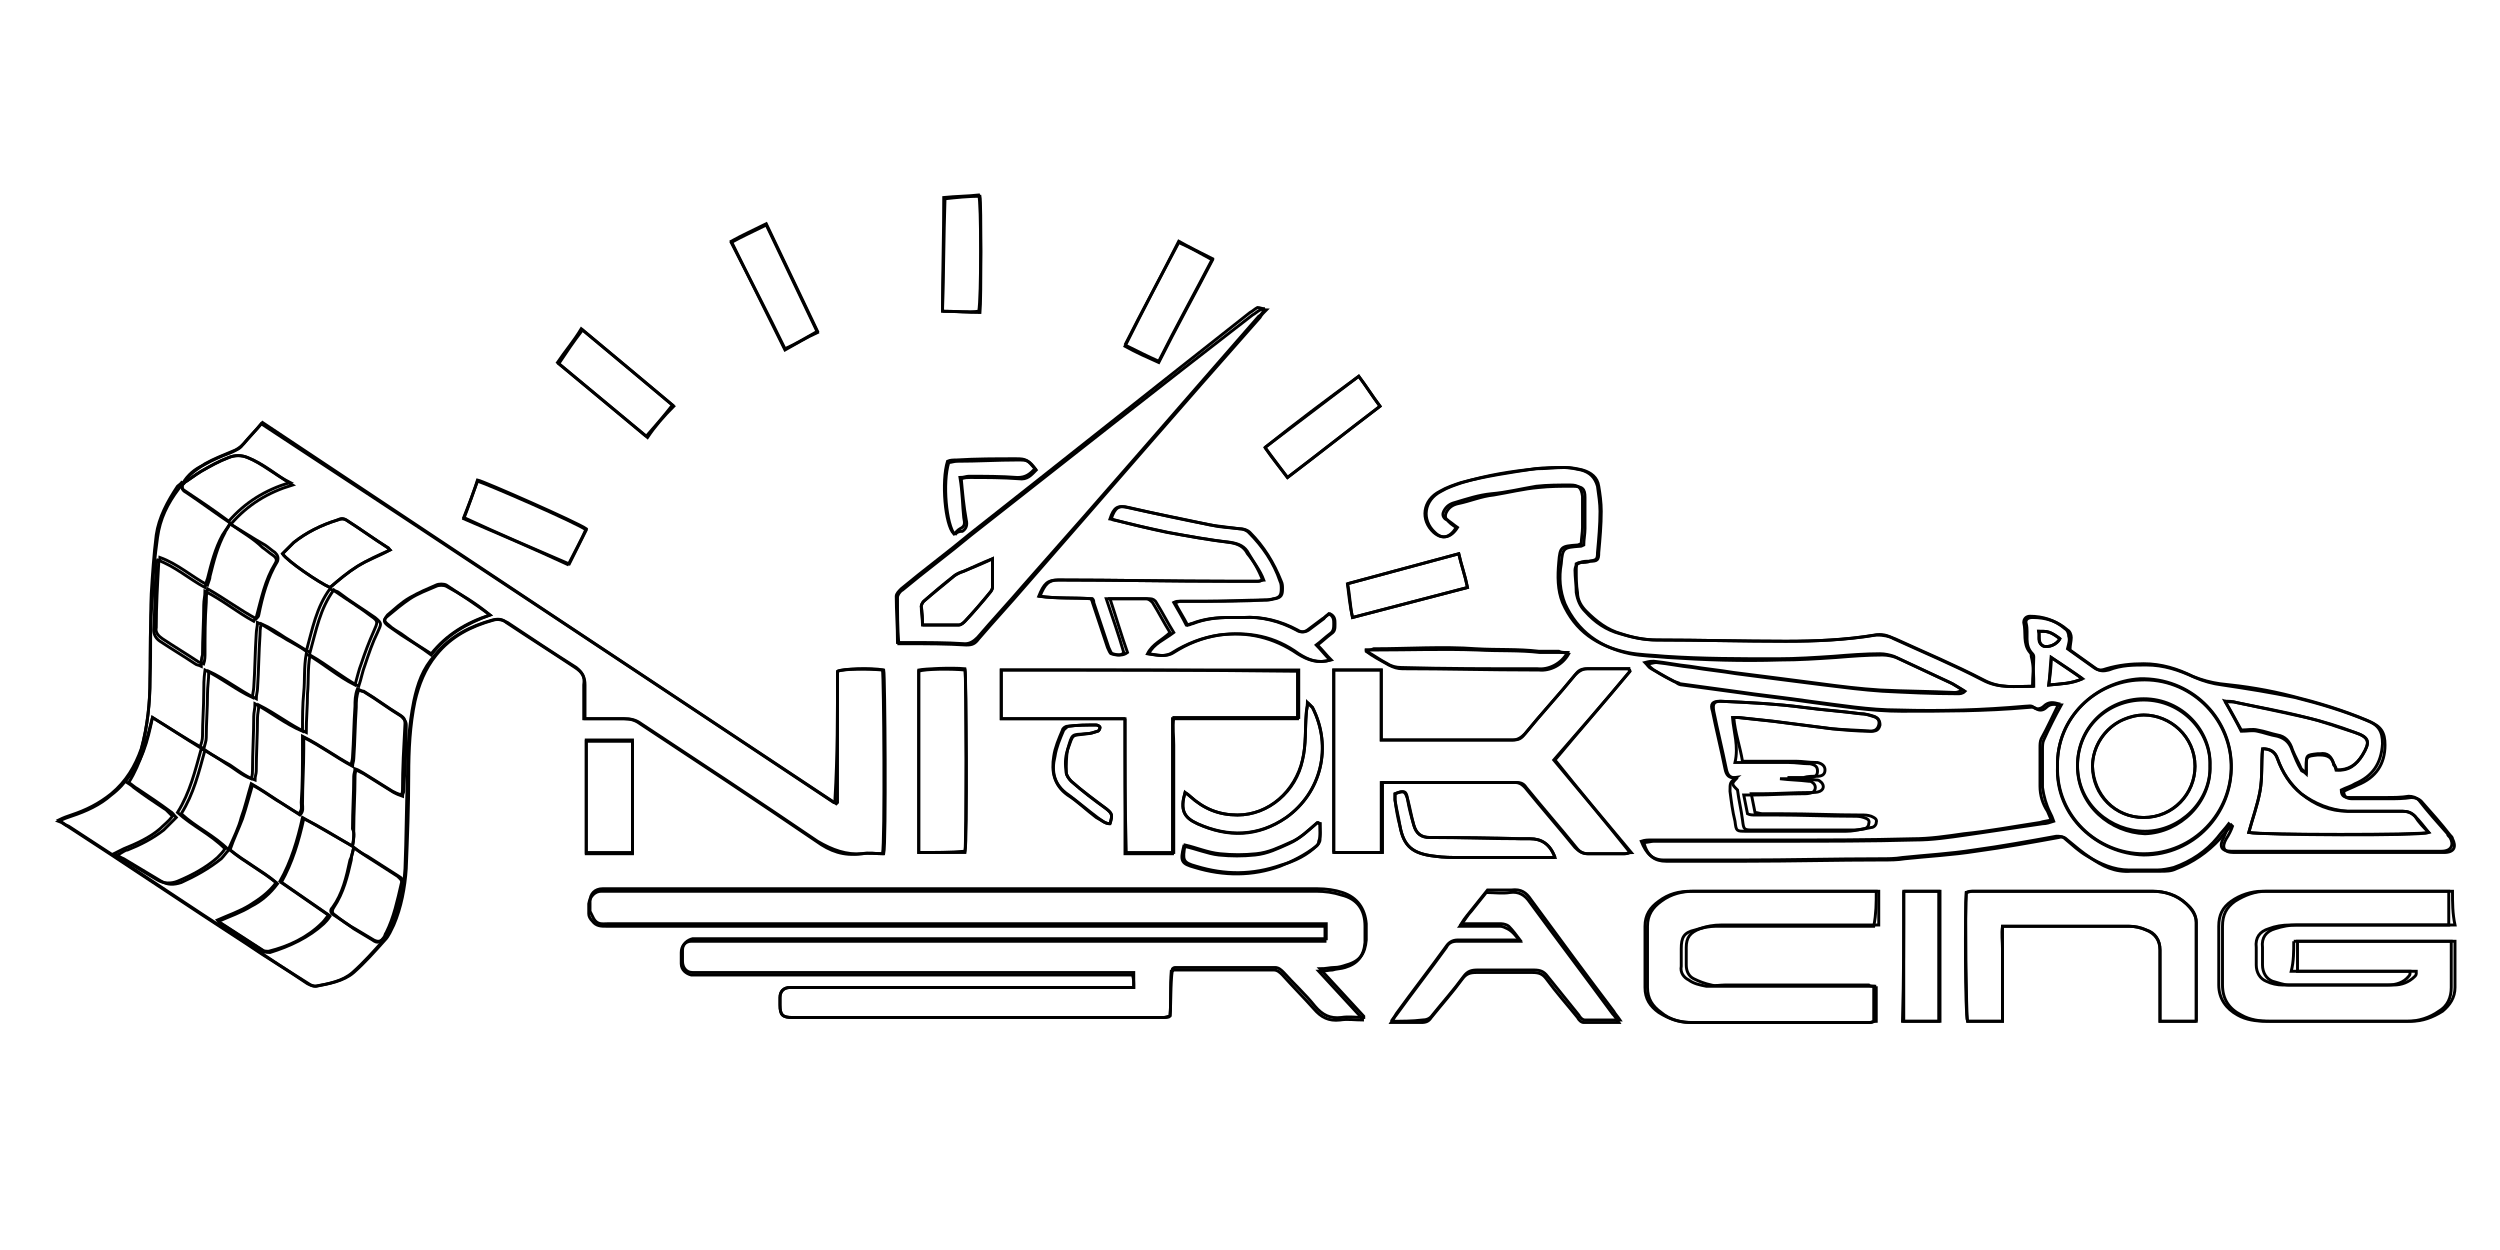 <?xml version="1.0" encoding="utf-8"?>
<!-- Generator: Adobe Illustrator 17.0.0, SVG Export Plug-In . SVG Version: 6.00 Build 0)  -->
<!DOCTYPE svg PUBLIC "-//W3C//DTD SVG 1.1//EN" "http://www.w3.org/Graphics/SVG/1.1/DTD/svg11.dtd">
<svg version="1.1" id="Layer_1" xmlns="http://www.w3.org/2000/svg" xmlns:xlink="http://www.w3.org/1999/xlink" x="0px" y="0px"
	 width="200px" height="100px" viewBox="0 0 200 100" enable-background="new 0 0 200 100" xml:space="preserve">
<g>
	<path fill="none" stroke="#000000" stroke-width="0.234" stroke-miterlimit="10" d="M14.7,38.7c-0.1,0.1-0.3,0.2-0.4,0.4
		c-0.9,1.2-1.5,2.4-1.7,3.9c-0.2,1.5-0.4,3.1-0.4,4.7C12,49.9,12,52.1,12,54.4c0,1.9-0.2,3.7-0.7,5.6c-0.4,1.4-1.2,2.7-2.4,3.6
		c-0.9,0.8-2,1.3-3.2,1.7c-0.3,0.1-0.6,0.2-1,0.4C5,65.8,5.2,66,5.4,66.1c4.8,3.1,9.5,6.3,14.3,9.4c1.6,1.1,3.3,2.1,4.9,3.2
		c0.2,0.1,0.4,0.2,0.6,0.2c1.1-0.2,2.2-0.4,3-1.1c0.9-0.8,1.7-1.7,2.5-2.6c0.3-0.3,0.5-0.8,0.7-1.2c0.6-1.4,0.9-2.9,1-4.5
		c0.1-2.5,0.1-5,0.2-7.5c0-2,0.1-3.9,0.5-5.9c0.3-1.4,0.7-2.6,1.7-3.7c1.2-1.5,2.8-2.3,4.6-2.8c0.4-0.1,0.8-0.1,1.1,0.2
		c1.8,1.2,3.7,2.4,5.5,3.6c0.6,0.4,0.8,0.7,0.7,1.4c0,0.9,0,1.7,0,2.7c0.3,0,0.5,0,0.8,0c0.8,0,1.6,0,2.4,0c0.5,0,0.9,0.1,1.3,0.4
		c4.7,3.1,9.4,6.2,14.1,9.4c1.1,0.8,2.2,1.2,3.6,1c0.6-0.1,1.2,0,1.7,0c0.2-0.9,0.1-14.2,0-14.7c-1.1-0.1-3.2-0.1-3.6,0.1
		c0,0,0,0,0,0.1c0,3.4,0,6.8,0,10.2c0,0,0,0.1,0,0.1c0,0,0,0,0,0.1c0,0,0,0-0.1,0.1C51.5,54.1,36.3,44,21,33.8
		c-0.5,0.6-1,1.1-1.5,1.7c-0.3,0.3-0.6,0.5-0.9,0.6c-0.7,0.3-1.5,0.6-2.2,1C15.7,37.6,15,38,14.7,38.7L14.7,38.7z M90.7,79
		c-0.4,0-0.7,0-0.9,0c-8.7,0-17.4,0-26,0c-0.2,0-0.4,0-0.6,0c-0.5,0-0.8,0.3-0.8,0.8c0,0.2,0,0.4,0,0.6c0,0.8,0.2,1,1,1
		c9.9,0,19.8,0,29.7,0c0.2,0,0.4,0,0.5-0.1c0.1-1.2,0-2.4,0.1-3.6c0.1,0,0.2-0.1,0.2-0.1c2.7,0,5.3,0,8,0c0.3,0,0.5,0.2,0.7,0.4
		c0.8,0.9,1.7,1.8,2.5,2.7c0.6,0.7,1.2,1,2.1,0.9c0.6-0.1,1.2,0,1.8,0c0,0,0-0.1,0-0.1c-1.1-1.2-2.3-2.5-3.5-3.8
		c0.5,0,0.8-0.1,1.1-0.1c0.3-0.1,0.7-0.1,1-0.2c1-0.3,1.5-0.9,1.6-2c0-0.4,0-0.9,0-1.3c0-1.3-0.6-2.2-1.9-2.5
		c-0.6-0.2-1.3-0.3-2-0.3c-5.2,0-10.3,0-15.5,0c-13.7,0-27.4,0-41.1,0c-0.2,0-0.4,0-0.6,0c-0.5,0-0.9,0.4-1,1c0,0.3,0,0.5,0,0.8
		c0,0.2,0.1,0.4,0.3,0.6c0.3,0.4,0.7,0.4,1.1,0.4c13.7,0,27.3,0,41,0c5.2,0,10.5,0,15.7,0c0.3,0,0.5,0,0.8,0c0,0.4,0,0.8,0,1.2
		c-0.3,0-0.6,0-0.8,0c-5.3,0-10.6,0-15.9,0c-11.1,0-22.3,0-33.4,0c-0.2,0-0.4,0-0.6,0c-0.5,0-0.8,0.4-0.8,0.9c0,0.3,0,0.6,0,0.9
		c0,0.5,0.4,0.8,0.8,0.9c0.2,0,0.4,0,0.6,0c11.3,0,22.6,0,33.9,0c0.3,0,0.5,0,0.8,0C90.7,78.3,90.7,78.6,90.7,79z M162.7,54.9
		c-1.5,0-2.7,0.2-4-0.5c-2.3-1.2-4.7-2.2-7.1-3.3c-0.5-0.2-0.9-0.3-1.5-0.3c-2.4,0.4-4.8,0.5-7.2,0.5c-3.4,0-6.9-0.1-10.3-0.1
		c-1,0-2-0.2-2.9-0.5c-1.1-0.3-2-1-2.8-1.8c-0.4-0.4-0.7-0.9-0.7-1.5c-0.1-0.6-0.1-1.2-0.1-1.8c0-0.2,0-0.4,0.1-0.5
		c0.1,0,0.2-0.1,0.3-0.1c0.2,0,0.5,0,0.7-0.1c0.6,0,0.7-0.1,0.7-0.7c0.1-1.1,0.2-2.2,0.2-3.3c0-0.7-0.1-1.4-0.2-2
		c-0.1-0.7-0.6-1.1-1.3-1.3c-0.4-0.1-0.9-0.2-1.4-0.2c-0.8,0-1.5,0.1-2.3,0.1c-2,0.2-3.9,0.5-5.9,1.1c-0.6,0.2-1.2,0.4-1.7,0.7
		c-1.4,0.7-1.6,2.3-0.5,3.3c0.6,0.6,1.3,0.4,1.8-0.4c-0.3-0.2-0.6-0.5-1-0.7c-0.2-0.2-0.2-0.4-0.1-0.6c0.2-0.4,0.5-0.6,0.9-0.7
		c1-0.3,1.9-0.6,2.9-0.7c1.2-0.1,2.4-0.4,3.6-0.6c0.9-0.1,1.8-0.1,2.7-0.1c0.7,0,0.9,0.2,1,0.9c0,0.8,0,1.7,0,2.5
		c0,0.4-0.1,0.9-0.1,1.3c-0.1,0-0.2,0.1-0.3,0.1c-1.3,0.1-1.4,0.1-1.5,1.4c-0.1,1.1-0.1,2.2,0.3,3.2c1,2.3,2.8,3.5,5.2,4
		c1,0.2,2,0.2,3,0.3c3,0.2,6,0.2,9,0.2c1.5,0,3-0.1,4.5-0.2c1.2-0.1,2.5-0.2,3.7-0.2c0.4,0,0.8,0.1,1.1,0.2c1.5,0.7,3,1.4,4.5,2.1
		c0.4,0.2,0.7,0.4,1,0.6c-0.2,0.1-0.4,0.2-0.6,0.2c-2-0.1-4-0.1-6-0.2c-1.6-0.1-3.2-0.3-4.7-0.5c-2.3-0.3-4.6-0.6-7-0.9
		c-1.2-0.2-2.3-0.3-3.5-0.5c-1-0.1-1.9-0.3-2.9-0.4c-0.2,0-0.3,0-0.7,0.1c0.2,0.2,0.3,0.4,0.5,0.5c0.6,0.3,1.2,0.7,1.8,1
		c0.2,0.1,0.4,0.1,0.5,0.2c1.5,0.2,2.9,0.4,4.4,0.6c2,0.3,4,0.5,6,0.8c2.4,0.3,4.7,0.7,7.1,0.7c3.4,0.1,6.7,0,10.1-0.3
		c0.3,0,0.5-0.1,0.7,0.1c0.2,0.2,0.6,0.1,0.8-0.1c0.4-0.4,0.8-0.3,1.2-0.2c-0.5,1-0.9,1.9-1.4,2.8c-0.1,0.2-0.1,0.5-0.1,0.7
		c0,1,0,2,0,3.1c0,0.7,0.2,1.4,0.6,2c0.1,0.2,0.2,0.5,0.3,0.7c-0.4,0.1-0.6,0.1-0.9,0.2c-2,0.3-4.1,0.7-6.1,0.9
		c-1.4,0.2-2.7,0.4-4.1,0.4c-3.6,0.1-7.1,0.1-10.7,0.1c-3.4,0-6.8,0-10.2,0c-0.3,0-0.5,0-0.8,0.1c0.4,1,0.9,1.5,1.8,1.5
		c2.1,0,4.2,0,6.3,0c3.7,0,7.3-0.1,11-0.1c0.6,0,1.2,0,1.8-0.1c1.9-0.2,3.8-0.3,5.7-0.6c2.2-0.3,4.4-0.7,6.6-1.1
		c0.3,0,0.5,0,0.7,0.2c0.6,0.5,1.1,1,1.8,1.4c1,0.6,2.1,1.1,3.3,1.1c0.8,0,1.6,0,2.3,0c0.4,0,0.9-0.1,1.3-0.2
		c1.4-0.5,2.6-1.3,3.5-2.4c0.3-0.4,0.6-0.7,0.9-1.1c0,0,0.1,0.1,0.1,0.1c-0.2,0.3-0.4,0.7-0.5,1c-0.4,0.7-0.2,1.1,0.6,1.1
		c0,0,0.1,0,0.1,0c5.6,0,11.1,0,16.7,0c0.9,0,1-0.6,0.7-1.1c-0.1-0.1-0.2-0.2-0.2-0.3c-0.8-0.9-1.6-1.8-2.3-2.7
		c-0.2-0.2-0.5-0.3-0.8-0.3c-0.6,0.1-1.2,0.1-1.8,0.1c-1,0-1.9,0-2.9,0c-0.3,0-0.7,0-0.7-0.6c0.4-0.2,0.8-0.3,1.1-0.5
		c1.4-0.6,2.1-1.6,2.2-3.2c0-1-0.3-1.5-1.3-1.9c-1.9-0.8-3.9-1.4-5.9-1.9c-1.9-0.5-3.8-0.8-5.8-1c-0.7-0.1-1.5-0.3-2.2-0.6
		c-1.2-0.6-2.5-1-3.9-1c-1,0-2,0.1-3,0.4c-0.3,0.1-0.6,0.2-1-0.1c-0.7-0.5-1.4-1-2.1-1.5c0.1-0.4,0.2-0.7,0.1-1
		c0-0.2-0.1-0.5-0.3-0.6c-0.8-0.7-1.8-1-2.8-1c-0.3,0-0.5,0.2-0.5,0.5c0.2,0.8-0.1,1.7,0.5,2.4c0.1,0.1,0.1,0.2,0.1,0.3
		C162.7,53.3,162.7,54.1,162.7,54.9z M130.4,53.7c0-0.1-0.1-0.1-0.1-0.2c-1.1,0-2.2,0-3.3,0c-0.5,0-0.7,0.1-1,0.5
		c-1.3,1.6-2.7,3.1-4,4.7c-0.3,0.3-0.6,0.5-1,0.5c-3.3,0-6.5,0-9.8,0c-0.2,0-0.4,0-0.7,0c0-1.9,0-3.7,0-5.6c-1.3,0-2.5,0-3.8,0
		c0,4.9,0,9.8,0,14.6c1.3,0,2.5,0,3.8,0c0-1.9,0-3.7,0-5.6c0.2,0,0.4,0,0.5,0c3.4,0,6.8,0,10.2,0c0.4,0,0.6,0.2,0.8,0.4
		c1.3,1.6,2.7,3.2,4,4.8c0.3,0.3,0.6,0.5,1,0.5c1,0,1.9,0,2.9,0c0.1,0,0.3,0,0.5-0.1c-2-2.5-4-4.9-6.1-7.4
		C126.4,58.4,128.4,56.1,130.4,53.7z M196.2,71.3c-0.3,0-0.5,0-0.8,0c-3.6,0-7.1,0-10.7,0c-1.1,0-2.3,0-3.4,0
		c-0.9,0-1.7,0.3-2.5,0.8c-0.7,0.5-1,1.1-1,2c0,1.6,0,3.1,0,4.7c0,1.1,0.5,1.9,1.5,2.4c0.7,0.4,1.5,0.5,2.3,0.5c2.7,0,5.3,0,8,0
		c1.1,0,2.2,0,3.3,0c0.9,0,1.7-0.3,2.5-0.8c0.6-0.5,1-1.1,1-1.9c0-1,0-2.1,0-3.1c0-0.2,0-0.4,0-0.6c-4.2,0-8.4,0-12.6,0
		c0,0.8,0,1.6,0,2.4c3.2,0,6.4,0,9.5,0c0,0.1,0,0.2,0,0.2c0,0.1-0.1,0.2-0.1,0.2c-0.5,0.5-1.1,0.7-1.7,0.7c-2.8,0-5.6,0-8.4,0
		c-0.4,0-0.9-0.2-1.3-0.3c-0.5-0.2-0.8-0.7-0.8-1.3c0-0.4,0-0.9,0-1.4c-0.1-0.8,0.3-1.3,1-1.5c0.6-0.2,1.2-0.3,1.7-0.3
		c3.9,0,7.9,0,11.8,0c0.3,0,0.6,0,0.9,0C196.2,73.1,196.2,72.2,196.2,71.3z M80.1,53.6c0,1.3,0,2.5,0,3.9c3.3,0,6.6,0,9.9,0
		c0,3.6,0,7.2,0,10.8c1.3,0,2.5,0,3.8,0c0-0.8,0-1.5,0-2.2c0-0.7,0-1.4,0-2.1c0-0.7,0-1.5,0-2.2c0-0.7,0-1.4,0-2.1
		c0-0.7,0-1.4,0-2.2c3.4,0,6.7,0,10,0c0-1.3,0-2.6,0-3.8C95.9,53.6,88.1,53.6,80.1,53.6z M71.9,51.5c0.3,0,0.5,0,0.8,0
		c1.5,0,3,0,4.6,0.1c0.5,0,0.7-0.1,1-0.5c1.2-1.4,2.5-2.8,3.7-4.2c6.3-7.2,12.5-14.4,18.8-21.5c0.1-0.2,0.3-0.4,0.5-0.6
		c-0.3,0-0.4-0.1-0.5,0c-0.2,0.1-0.4,0.3-0.6,0.4C92.7,31,85.2,36.9,77.7,42.8c-1.8,1.5-3.7,2.9-5.5,4.4c-0.2,0.1-0.4,0.4-0.4,0.6
		C71.8,49,71.8,50.2,71.9,51.5z M150.1,71.3c-0.3,0-0.6,0-0.9,0c-2.3,0-4.5,0-6.8,0c-2.4,0-4.7,0-7.1,0c-1,0-1.8,0.2-2.6,0.8
		c-0.7,0.5-1.1,1.1-1.1,2c0,1.6,0,3.3,0,4.9c0,0.9,0.4,1.5,1.1,2c0.8,0.5,1.6,0.8,2.5,0.8c4.7,0,9.5,0,14.2,0c0.2,0,0.4,0,0.5-0.1
		c0-0.9,0-1.8,0-2.8c-0.3,0-0.6,0-0.8,0c-3.8,0-7.7,0-11.5,0c-0.4,0-0.7,0-1.1,0c-0.5-0.1-1-0.2-1.4-0.5c-0.4-0.2-0.7-0.6-0.6-1.1
		c0-0.5,0-0.9,0-1.4c0-0.9,0.2-1.3,1.1-1.5c0.6-0.2,1.2-0.3,1.7-0.3c3.9,0,7.9,0,11.8,0c0.3,0,0.5,0,0.8,0
		C150.1,73.1,150.1,72.2,150.1,71.3z M160.2,81.7c0-0.7,0-1.3,0-2c0-0.6,0-1.2,0-1.8c0-0.6,0-1.3,0-1.9c0-0.6,0-1.3,0-1.9
		c0.2,0,0.2,0,0.3,0c3.3,0,6.5,0,9.8,0c0.5,0,0.9,0.1,1.4,0.3c0.7,0.3,1.1,0.8,1.1,1.6c0,1.7,0,3.3,0,5c0,0.2,0,0.5,0,0.7
		c1,0,1.9,0,2.9,0c0-2.7,0-5.3,0-7.9c0-0.6-0.3-1.1-0.8-1.5c-0.8-0.7-1.7-1-2.7-1c-4.8,0-9.6,0-14.4,0c-0.2,0-0.3,0-0.5,0.1
		c-0.1,1.3-0.1,9.8,0.1,10.3C158.3,81.7,159.2,81.7,160.2,81.7z M91.9,52.3c0.7,0.1,1.4,0.3,2-0.1c1.1-0.7,2.3-1.2,3.7-1.4
		c2.3-0.3,4.4,0.1,6.3,1.5c0.8,0.5,1.5,0.8,2.6,0.5c-0.4-0.4-0.7-0.8-1.1-1.2c0.4-0.3,0.7-0.6,1.1-0.9c0.3-0.2,0.3-0.4,0.3-0.8
		c0-0.3,0-0.6-0.4-0.8c-0.2,0.1-0.4,0.2-0.5,0.4c-0.4,0.3-0.8,0.6-1.2,0.9c-0.3,0.2-0.6,0.2-0.9,0c-1.3-0.7-2.8-1.1-4.3-1
		c-0.4,0-0.7,0-1.1,0c-1,0-2,0.1-3,0.5c-0.1,0-0.2,0-0.4,0.1c-0.3-0.6-0.7-1.2-1-1.8c0.2,0,0.3-0.1,0.4-0.1c0.7,0,1.4,0,2.1,0
		c1.6,0,3.2-0.1,4.8-0.1c0.2,0,0.5-0.1,0.7-0.1c0.5-0.1,0.6-0.3,0.6-0.8c0-0.2,0-0.4-0.1-0.6c-0.6-1.5-1.4-2.8-2.5-3.9
		c-0.2-0.2-0.5-0.3-0.8-0.3c-0.8-0.1-1.6-0.1-2.3-0.3c-2.2-0.4-4.4-0.9-6.6-1.4c-0.8-0.2-1.1,0-1.4,0.9c0.1,0,0.2,0.1,0.3,0.1
		c1.4,0.4,2.9,0.7,4.3,1c1.6,0.3,3.3,0.6,5,0.8c0.6,0.1,1.1,0.3,1.4,0.9c0.4,0.7,0.9,1.3,1.2,2.1c-0.2,0-0.3,0.1-0.4,0.1
		c-0.8,0-1.6,0-2.3,0c-4.6,0-9.2-0.1-13.7-0.1c-0.8,0-1.1,0.3-1.5,1.3c1.4,0.2,2.8,0.1,4.2,0.2c0.1,0.1,0.1,0.2,0.1,0.3
		c0.4,1.2,0.8,2.4,1.2,3.6c0.1,0.2,0.2,0.5,0.3,0.5c0.4,0.1,0.8,0.2,1.2-0.1c-0.5-1.4-0.9-2.8-1.4-4.3c1.2,0,2.2,0,3.2,0
		c0.2,0,0.4,0.1,0.5,0.3c0.5,0.8,0.9,1.6,1.4,2.4C93.1,51.2,92.3,51.5,91.9,52.3z M121.6,75.3c-0.4,0-0.6,0-0.8,0
		c-1.4,0-2.8,0-4.2,0c-0.4,0-0.7,0.1-0.9,0.5c-1.3,1.8-2.7,3.6-4,5.4c-0.1,0.1-0.2,0.3-0.4,0.6c0.9,0,1.7,0,2.4,0
		c0.4,0,0.6-0.1,0.8-0.4c0.8-1,1.7-2,2.5-3.1c0.3-0.4,0.6-0.5,1.1-0.5c1.5,0,3,0,4.5,0c0.5,0,0.8,0.1,1.1,0.5
		c0.8,1.1,1.7,2.1,2.5,3.1c0.1,0.2,0.3,0.4,0.5,0.4c0.9,0,1.8,0,2.8,0c-0.2-0.3-0.3-0.5-0.5-0.7c-2.2-3-4.4-5.9-6.6-8.9
		c-0.4-0.6-0.9-0.9-1.6-0.8c-0.6,0.1-1.3,0-1.9,0c-0.4,0.5-0.8,1-1.2,1.5c-0.3,0.3-0.5,0.7-0.9,1.2c0.4,0,0.6,0,0.8,0
		c0.8,0,1.6,0,2.4,0c0.2,0,0.4,0.1,0.6,0.2C121,74.5,121.3,74.9,121.6,75.3z M73.5,68.2c1.3,0,2.5,0,3.7,0c0.1-0.8,0.1-14.1,0-14.6
		c-1-0.1-3.2-0.1-3.7,0.1C73.5,58.5,73.5,63.4,73.5,68.2z M138.6,57.4c0.2,0,0.3,0,0.4,0c0.9,0.1,1.8,0.2,2.8,0.3
		c1.6,0.2,3.1,0.4,4.7,0.6c1,0.1,2.1,0.2,3.1,0.2c0.3,0,0.6-0.1,0.7-0.5c0.1-0.4-0.1-0.6-0.5-0.7c-0.3-0.1-0.6-0.2-1-0.2
		c-1.5-0.2-3-0.3-4.5-0.5c-2.2-0.3-4.4-0.4-6.7-0.5c-0.6,0-0.8,0.2-0.6,0.8c0.3,1.5,0.7,3.1,1,4.6c0.1,0.5,0.3,0.8,0.9,0.7
		c-0.5,0.4-0.5,0.4-0.5,1.1c0.1,0.8,0.2,1.6,0.4,2.4c0.1,0.8,0.1,0.8,0.9,0.8c2.7,0,5.4,0,8,0c0.5,0,0.9-0.1,1.4-0.2
		c0.2,0,0.4-0.2,0.4-0.4c0.1-0.3-0.1-0.4-0.4-0.5c-0.3-0.1-0.5-0.1-0.8-0.1c-2.1,0-4.2-0.1-6.3-0.1c-0.5,0-1,0-1.6,0
		c-0.2,0-0.4,0-0.6-0.1c-0.1-0.5-0.2-1-0.3-1.5c0.3,0,0.6,0,0.8,0c1.3,0,2.6-0.1,3.9-0.1c0.3,0,0.5,0,0.8-0.1c0.3-0.2,0.3-0.6,0-0.8
		c-0.1-0.1-0.2-0.1-0.3-0.1c-0.8-0.1-1.5-0.1-2.3-0.2c0.4,0,0.9,0,1.3,0c0.4,0,0.8,0,1.1-0.1c0.3,0,0.6-0.1,0.6-0.5
		c0-0.3-0.1-0.5-0.6-0.6c0,0-0.1,0-0.1,0c-0.5,0-1-0.1-1.6-0.1c-1.2,0-2.4,0-3.6,0c-0.2,0-0.4,0-0.7,0
		C139.1,59.7,138.7,58.6,138.6,57.4z M50.6,68.2c0-3,0-6,0-9c-1.3,0-2.5,0-3.7,0c0,3,0,6,0,9C48.2,68.2,49.4,68.2,50.6,68.2z
		 M152.3,71.3c0,3.5,0,6.9,0,10.4c0.5,0,1,0,1.5,0c0.5,0,0.9,0,1.4,0c0-3.5,0-6.9,0-10.4C154.2,71.3,153.3,71.3,152.3,71.3z
		 M37.1,41.4c2.8,1.3,5.6,2.5,8.4,3.7c0.5-1,1-1.9,1.4-2.8c-0.7-0.5-8.2-3.8-8.7-3.9C37.9,39.4,37.5,40.4,37.1,41.4z M53.9,32.5
		c-2.5-2.1-4.9-4.1-7.3-6.1c-0.7,0.9-1.3,1.8-1.9,2.7c2.4,2,4.7,3.9,7.1,5.9C52.4,34.1,53.1,33.3,53.9,32.5z M65.4,26.6
		c-1.4-2.9-2.7-5.7-4.1-8.6c-1,0.5-1.9,0.9-2.8,1.4c1.5,2.9,2.9,5.8,4.3,8.6C63.7,27.5,64.5,27,65.4,26.6z M75.4,24.9
		c1.1,0,2,0.1,3,0.1c0.1-1,0.1-8.8,0-9.3c-0.9,0-1.9,0.1-2.8,0.2C75.5,18.9,75.5,21.8,75.4,24.9z M101.2,35.8
		c0.6,0.9,1.2,1.6,1.8,2.4c2.5-1.9,4.9-3.8,7.4-5.7c-0.6-0.8-1.1-1.6-1.7-2.4C106.1,32,103.7,33.8,101.2,35.8z M97,20.8
		c-0.9-0.5-1.8-1-2.7-1.4c-1.5,2.8-2.9,5.5-4.3,8.3c0.9,0.5,1.8,0.9,2.7,1.3C94.1,26.2,95.6,23.5,97,20.8z M116.7,44.3
		c-3,0.8-5.9,1.6-8.9,2.4c0.2,0.9,0.2,1.8,0.4,2.7c3.1-0.8,6.1-1.6,9.2-2.4C117.2,46,116.9,45.2,116.7,44.3z M104.6,56.2
		c0,0.4-0.1,0.6-0.1,0.9c-0.1,1.2,0,2.5-0.3,3.7c-0.6,2.5-2.7,4.4-5.2,4.4c-1.5,0-2.7-0.5-3.8-1.5c-0.1-0.1-0.3-0.2-0.4-0.3
		c-0.4,1.4-0.1,2,1,2.5c2.4,1.1,4.8,1.1,7.1-0.5c2.8-2,3.7-5.6,2.1-8.8C104.9,56.5,104.8,56.4,104.6,56.2z M124.4,68.6
		c-0.4-1.1-1.1-1.5-2-1.5c-0.2,0-0.5,0-0.7,0c-2.4,0-4.8-0.1-7.3-0.1c-0.7,0-1.1-0.3-1.3-1c-0.2-0.7-0.3-1.4-0.5-2.1
		c-0.1-0.6-0.2-0.7-1-0.4c0,0.2,0,0.4,0,0.5c0.1,0.7,0.2,1.4,0.4,2.1c0.3,1.6,1,2.2,2.8,2.4c0.7,0.1,1.4,0.1,2.1,0.1
		c2.3,0,4.6,0,6.9,0C124,68.6,124.2,68.6,124.4,68.6z M109.3,52c0,0,0,0.1,0,0.1c0.6,0.3,1.1,0.7,1.7,1c0.3,0.2,0.7,0.3,1.1,0.3
		c3.5,0.1,7,0.1,10.5,0.1c0.1,0,0.3,0,0.4,0c0.9,0.1,1.9-0.4,2.4-1.3c-0.3,0-0.5,0-0.7-0.1c-0.5,0-1,0-1.6,0c-1.7-0.2-3.3-0.1-5-0.2
		c-2.7-0.2-5.4,0-8.2,0C109.7,52,109.5,52,109.3,52z M105.6,65.9c-0.1,0-0.1-0.1-0.2-0.1c-0.7,0.6-1.4,1.3-2.3,1.7
		c-0.9,0.4-1.7,0.8-2.7,0.9c-1,0.1-1.9,0.1-2.9,0c-0.9-0.1-1.8-0.5-2.8-0.7c-0.3,1.2-0.2,1.4,0.9,1.7c2.3,0.7,4.6,0.7,6.8-0.1
		c1-0.4,2-0.9,2.9-1.6c0.1-0.1,0.2-0.2,0.2-0.4C105.7,66.8,105.6,66.4,105.6,65.9z M76.8,38.2c0.3,0,0.5-0.1,0.7-0.1
		c1.3,0,2.6,0,3.9,0.1c0.7,0,1-0.3,1.4-0.7c-0.6-0.7-0.7-0.8-1.5-0.8c-1.6,0-3.2,0-4.8,0.1c-0.2,0-0.5,0-0.7,0.1
		c-0.5,1.6-0.2,5.1,0.5,5.8c0.2-0.1,0.3-0.3,0.5-0.4c0.4-0.2,0.4-0.4,0.3-0.9C77,40.5,77,39.4,76.8,38.2z M88.8,65.9
		c0.2-0.7,0.2-0.8-0.3-1.2c-0.9-0.7-1.9-1.4-2.8-2.2c-0.2-0.2-0.4-0.5-0.4-0.7c0-0.6,0-1.3,0.1-1.8c0.5-1.4,0.3-1.1,1.5-1.3
		c0.3,0,0.6-0.1,0.9-0.2c0.1,0,0.2-0.2,0.2-0.3c0-0.1-0.2-0.2-0.3-0.2c-0.8,0-1.5,0-2.3,0.1c-0.2,0-0.4,0.2-0.4,0.3
		c-0.3,0.7-0.6,1.4-0.7,2.1c-0.2,1.2,0,2.3,1.1,3.1c0.8,0.5,1.5,1.2,2.3,1.8C88.1,65.6,88.4,65.9,88.8,65.9z"/>
	<path fill="none" stroke="#000000" stroke-width="0.234" stroke-miterlimit="10" d="M67,53.7C67,53.7,67,53.7,67,53.7
		c0.5-0.2,2.6-0.3,3.7-0.1c0.1,0.5,0.2,13.8,0,14.7c-0.6,0-1.2-0.1-1.7,0c-1.3,0.1-2.4-0.3-3.6-1c-4.7-3.2-9.4-6.3-14.1-9.4
		c-0.4-0.3-0.8-0.4-1.3-0.4c-0.8,0-1.6,0-2.4,0c-0.2,0-0.5,0-0.8,0c0-0.9,0-1.8,0-2.7c0-0.6-0.2-1-0.7-1.4c-1.9-1.2-3.7-2.4-5.5-3.6
		c-0.4-0.2-0.7-0.3-1.1-0.2c-1.8,0.5-3.4,1.3-4.6,2.8c-0.9,1.1-1.4,2.4-1.7,3.7C32.8,58,32.7,60,32.7,62c0,2.5-0.1,5-0.2,7.5
		c-0.1,1.5-0.4,3.1-1,4.5c-0.2,0.4-0.4,0.9-0.7,1.2c-0.8,0.9-1.6,1.8-2.5,2.6c-0.8,0.7-2,0.9-3,1.1c-0.2,0-0.5-0.1-0.6-0.2
		c-1.6-1-3.3-2.1-4.9-3.2c-4.8-3.1-9.5-6.3-14.3-9.4C5.2,66,5,65.8,4.7,65.6c0.4-0.2,0.7-0.3,1-0.4c1.2-0.4,2.2-0.9,3.2-1.7
		c1.2-1,1.9-2.2,2.4-3.6c0.5-1.8,0.7-3.7,0.7-5.6c0.1-2.3,0-4.5,0.1-6.8c0.1-1.6,0.2-3.1,0.4-4.7c0.2-1.4,0.9-2.7,1.7-3.9
		c0.1-0.1,0.3-0.2,0.4-0.4c-0.1,0.2-0.2,0.5,0.1,0.7c1.2,0.8,2.4,1.6,3.6,2.5c1.3-1.5,2.9-2.5,4.9-3.1C22,38,21,37.1,19.8,36.6
		c-0.5-0.2-1-0.2-1.5,0c-0.8,0.3-1.5,0.7-2.2,1.1c-0.5,0.3-1,0.7-1.5,1c0.4-0.7,1-1.2,1.7-1.5c0.7-0.4,1.4-0.7,2.2-1
		c0.4-0.2,0.7-0.3,0.9-0.6c0.5-0.6,1-1.1,1.5-1.7C36.3,44,51.5,54.1,66.7,64.2c0.1,0,0.1,0,0.1-0.1c0,0,0,0,0-0.1c0,0,0-0.1,0-0.1
		C67,60.5,67,57.1,67,53.7 M12.2,57.4c-0.5,1.9-0.9,3.6-1.9,5.2c0.3,0.2,0.5,0.4,0.7,0.5c0.9,0.6,1.8,1.2,2.6,1.8
		c0.2,0.1,0.3,0.3,0.5,0.5c-0.4,0.4-0.7,0.7-1,1c-0.9,0.7-1.9,1.2-2.9,1.6C10,68,9.8,68.2,9.4,68.4c0.2,0.2,0.3,0.2,0.5,0.3
		c1,0.6,2,1.2,3,1.8c0.5,0.3,1,0.3,1.6,0.1c1.1-0.5,2.2-1.1,3.2-1.9c0.2-0.2,0.4-0.5,0.6-0.7c-1.2-1.2-2.6-1.8-3.8-2.9
		c1-1.6,1.4-3.3,1.9-5.1c0.7,0.5,1.3,0.8,2,1.2c0.6,0.4,1.2,0.9,2,1.2c0-0.3,0.1-0.5,0.1-0.7c0-1.4,0.1-2.9,0.1-4.3
		c0-0.3,0.1-0.6,0.1-1c1.4,0.7,2.5,1.6,3.8,2.2c0-1.1,0.1-2.1,0.1-3.1c0.1-1,0-2,0.2-3.1c1.4,0.8,2.6,1.8,3.9,2.5
		c0.2-0.6,0.3-1.2,0.5-1.7c0.3-0.9,0.6-1.8,1-2.6c0.3-0.7,0.4-0.7-0.2-1.2c-1-0.7-2-1.3-2.9-2c-0.1-0.1-0.3-0.1-0.4-0.2
		c-1.1,1.5-1.4,3.2-1.9,5c-0.7-0.4-1.3-0.8-2-1.2c-0.6-0.4-1.2-0.8-1.9-1.1c-0.1,0.4-0.1,0.7-0.1,0.9c-0.1,1.4-0.1,2.8-0.2,4.3
		c0,0.2-0.1,0.5-0.1,0.8c-1.4-0.7-2.5-1.6-3.8-2.2c0,0.7-0.1,1.2-0.1,1.8c0,1.2-0.1,2.3-0.1,3.5c0,0.3-0.1,0.5-0.2,0.9
		C14.7,59,13.5,58.2,12.2,57.4z M28.2,67.7c0.1-0.5,0.1-0.9,0.1-1.3c0-1.4,0.1-2.8,0.1-4.2c0-0.2,0-0.4,0.1-0.6
		c0.2,0.1,0.4,0.2,0.6,0.3c0.8,0.5,1.6,1,2.4,1.5c0.2,0.1,0.4,0.2,0.7,0.3c0-0.2,0.1-0.3,0.1-0.4c0.1-1.8,0.2-3.6,0.2-5.3
		c0-0.3-0.2-0.5-0.4-0.7c-1-0.6-1.9-1.3-2.9-1.9c-0.1-0.1-0.3-0.1-0.5-0.2c-0.2,0.5-0.2,0.9-0.2,1.4c-0.1,1.4-0.1,2.7-0.2,4.1
		c0,0.2-0.1,0.4-0.1,0.6c-1.3-0.7-2.5-1.6-3.9-2.3c0,0.4,0,0.6,0,0.9c0,1.5-0.1,2.9-0.1,4.4c0,0.3,0.1,0.6-0.2,0.9
		c-0.6-0.4-1.2-0.8-1.9-1.2c-0.6-0.4-1.2-0.8-1.9-1.2c-0.3,1-0.5,1.8-0.8,2.7c-0.3,0.8-0.7,1.6-1,2.5c1.2,1,2.6,1.7,3.8,2.7
		c-0.6,0.8-1.3,1.4-2.1,1.8c-0.8,0.5-1.7,0.8-2.6,1.2c0.1,0.1,0.1,0.2,0.2,0.2c1.1,0.7,2.3,1.5,3.4,2.2c0.1,0.1,0.4,0.1,0.5,0.1
		c1.6-0.5,3.1-1.2,4.3-2.3c0.2-0.2,0.3-0.3,0.5-0.6c-1.3-0.9-2.6-1.8-3.9-2.7c0.9-1.6,1.4-3.3,1.8-5.1
		C25.6,66.1,26.8,66.9,28.2,67.7z M18.4,41.9c-0.2,0.3-0.4,0.6-0.6,0.9c-0.6,1.1-0.9,2.3-1.2,3.5c-0.1,0.2-0.1,0.4-0.2,0.7
		c-1.3-0.7-2.4-1.7-3.8-2.2c-0.1,0.2-0.1,0.3-0.1,0.4c-0.1,1.7-0.1,3.5-0.2,5.2c0,0.4,0.2,0.7,0.5,0.9c0.9,0.6,1.9,1.2,2.8,1.8
		c0.1,0.1,0.3,0.1,0.5,0.2c0-0.4,0-0.6,0.1-0.9c0-1.3,0.1-2.7,0.1-4c0-0.4,0.1-0.7,0.1-1.1c1.4,0.7,2.6,1.7,3.9,2.4
		c0.1-0.2,0.1-0.2,0.2-0.3c0.4-1.5,0.7-3,1.5-4.3c0.2-0.3,0.1-0.5-0.2-0.7c-0.3-0.2-0.5-0.4-0.8-0.6C20.3,43.1,19.4,42.6,18.4,41.9z
		 M28.3,67.8c-0.1,0.4-0.2,0.7-0.2,1c-0.3,1.3-0.6,2.6-1.4,3.8c-0.2,0.3-0.1,0.5,0.1,0.6c0.5,0.4,1,0.8,1.6,1.1
		c0.5,0.3,1,0.6,1.5,0.9c0.4,0.2,0.6,0.1,0.9-0.2c0.1-0.1,0.1-0.2,0.2-0.4c0.6-1.2,0.9-2.6,1.2-3.9c0.1-0.3-0.1-0.5-0.3-0.6
		c-0.8-0.5-1.7-1.1-2.5-1.6C29,68.3,28.7,68.1,28.3,67.8z M31.2,44c-0.1-0.1-0.1-0.2-0.2-0.2c-1.1-0.7-2.2-1.5-3.3-2.2
		c-0.3-0.2-0.5-0.1-0.7,0c-1.3,0.4-2.5,1-3.5,1.8c-0.3,0.3-0.6,0.6-0.9,0.9c0.4,0.6,2.9,2.3,3.8,2.7c0.7-0.6,1.4-1.2,2.2-1.7
		C29.4,44.8,30.3,44.5,31.2,44z M39.2,49.2c-1.2-1-2.4-1.7-3.5-2.3c-0.2-0.1-0.6-0.1-0.8,0c-0.7,0.3-1.5,0.6-2.1,1
		c-0.6,0.4-1.2,0.9-1.8,1.4c-0.4,0.3-0.3,0.5,0.1,0.8c0.3,0.2,0.7,0.5,1,0.7c0.8,0.5,1.6,1,2.4,1.6C35.7,50.8,37.3,49.9,39.2,49.2z"
		/>
	<path fill="none" stroke="#000000" stroke-width="0.234" stroke-miterlimit="10" d="M93.6,81.3c-0.2,0-0.4,0.1-0.5,0.1
		c-9.9,0-19.8,0-29.7,0c-0.8,0-1-0.2-1-1c0-0.2,0-0.4,0-0.6c0-0.5,0.3-0.8,0.8-0.8c0.2,0,0.4,0,0.6,0c8.7,0,17.4,0,26,0
		c0.3,0,0.6,0,0.9,0c0-0.4,0-0.7,0-1.2c-0.3,0-0.6,0-0.8,0c-11.3,0-22.6,0-33.9,0c-0.2,0-0.4,0-0.6,0c-0.5,0-0.8-0.4-0.8-0.9
		c0-0.3,0-0.6,0-0.9c0-0.5,0.4-0.8,0.8-0.9c0.2,0,0.4,0,0.6,0c11.1,0,22.3,0,33.4,0c5.3,0,10.6,0,15.9,0c0.3,0,0.5,0,0.8,0
		c0-0.4,0-0.8,0-1.2c-0.3,0-0.6,0-0.8,0c-5.2,0-10.5,0-15.7,0c-13.7,0-27.3,0-41,0c-0.4,0-0.8,0.1-1.1-0.4c-0.1-0.2-0.2-0.4-0.3-0.6
		c0-0.3,0-0.5,0-0.8c0-0.6,0.4-1,1-1c0.2,0,0.4,0,0.6,0c13.7,0,27.4,0,41.1,0c5.2,0,10.3,0,15.5,0c0.7,0,1.4,0.1,2,0.3
		c1.2,0.4,1.8,1.3,1.9,2.5c0,0.4,0,0.9,0,1.3c-0.1,1.1-0.5,1.7-1.6,2c-0.3,0.1-0.6,0.2-1,0.2c-0.3,0-0.6,0.1-1.1,0.1
		c1.2,1.3,2.4,2.6,3.5,3.8c0,0,0,0.1,0,0.1c-0.6,0-1.2-0.1-1.8,0c-0.9,0.1-1.5-0.2-2.1-0.9c-0.8-1-1.7-1.8-2.5-2.7
		c-0.2-0.2-0.4-0.4-0.7-0.4c-2.7,0-5.3,0-8,0c0,0-0.1,0-0.2,0.1C93.6,78.9,93.7,80.1,93.6,81.3"/>
	<path fill="none" stroke="#000000" stroke-width="0.234" stroke-miterlimit="10" d="M116.5,42.2c-0.5,0.8-1.1,1-1.8,0.4
		c-1.1-1-0.9-2.6,0.5-3.3c0.5-0.3,1.1-0.5,1.7-0.7c1.9-0.5,3.9-0.8,5.9-1.1c0.8-0.1,1.5-0.1,2.3-0.1c0.5,0,0.9,0.1,1.4,0.2
		c0.7,0.2,1.1,0.6,1.3,1.3c0.1,0.7,0.2,1.4,0.2,2c0,1.1-0.1,2.2-0.2,3.3c0,0.6-0.1,0.6-0.7,0.7c-0.2,0-0.5,0-0.7,0.1
		c-0.1,0-0.1,0-0.3,0.1c0,0.2-0.1,0.3-0.1,0.5c0,0.6,0.1,1.2,0.1,1.8c0.1,0.6,0.3,1.1,0.7,1.5c0.8,0.9,1.7,1.5,2.8,1.8
		c1,0.3,1.9,0.5,2.9,0.5c3.4,0,6.9,0.1,10.3,0.1c2.4,0,4.8-0.1,7.2-0.5c0.5-0.1,1,0,1.5,0.3c2.4,1.1,4.8,2.1,7.1,3.3
		c1.3,0.7,2.6,0.5,4,0.5c0-0.8,0.1-1.6,0.1-2.3c0-0.1,0-0.2-0.1-0.3c-0.7-0.7-0.3-1.6-0.5-2.4c-0.1-0.3,0.1-0.5,0.5-0.5
		c1.1,0,2,0.3,2.8,1c0.2,0.1,0.3,0.4,0.3,0.6c0,0.3-0.1,0.6-0.1,1c0.7,0.5,1.4,1,2.1,1.5c0.3,0.2,0.6,0.2,1,0.1c1-0.4,2-0.4,3-0.4
		c1.4,0,2.6,0.4,3.9,1c0.7,0.3,1.4,0.5,2.2,0.6c2,0.3,3.9,0.6,5.8,1c2,0.5,4,1.1,5.9,1.9c1,0.4,1.3,0.9,1.3,1.9
		c0,1.5-0.7,2.6-2.2,3.2c-0.4,0.2-0.7,0.3-1.1,0.5c0,0.5,0.3,0.6,0.7,0.6c1,0,1.9,0,2.9,0c0.6,0,1.2,0,1.8-0.1
		c0.3,0,0.6,0.1,0.8,0.3c0.8,0.9,1.6,1.8,2.3,2.7c0.1,0.1,0.2,0.2,0.2,0.3c0.3,0.6,0.2,1.1-0.7,1.1c-5.6,0-11.1,0-16.7,0
		c0,0-0.1,0-0.1,0c-0.8,0-1-0.4-0.6-1.1c0.2-0.3,0.4-0.7,0.5-1c0,0-0.1-0.1-0.1-0.1c-0.3,0.4-0.6,0.7-0.9,1.1
		c-1,1.1-2.2,1.9-3.5,2.4c-0.4,0.2-0.8,0.2-1.3,0.2c-0.8,0-1.6,0-2.3,0c-1.3,0.1-2.3-0.4-3.3-1.1c-0.6-0.4-1.2-0.9-1.8-1.4
		c-0.2-0.2-0.4-0.3-0.7-0.2c-2.2,0.4-4.4,0.8-6.6,1.1c-1.9,0.3-3.8,0.4-5.7,0.6c-0.6,0.1-1.2,0.1-1.8,0.1c-3.7,0-7.3,0.1-11,0.1
		c-2.1,0-4.2,0-6.3,0c-0.9,0-1.5-0.4-1.8-1.5c0.3,0,0.6-0.1,0.8-0.1c3.4,0,6.8,0,10.2,0c3.6,0,7.1,0,10.7-0.1c1.4,0,2.7-0.2,4.1-0.4
		c2-0.3,4.1-0.6,6.1-0.9c0.3,0,0.6-0.1,0.9-0.2c-0.1-0.3-0.2-0.5-0.3-0.7c-0.3-0.6-0.5-1.3-0.6-2c0-1,0-2,0-3.1c0-0.2,0-0.5,0.1-0.7
		c0.4-0.9,0.9-1.9,1.4-2.8c-0.4,0-0.8-0.2-1.2,0.2c-0.2,0.2-0.5,0.3-0.8,0.1c-0.2-0.2-0.5-0.1-0.7-0.1c-3.4,0.3-6.7,0.3-10.1,0.3
		c-2.4,0-4.8-0.4-7.1-0.7c-2-0.3-4-0.5-6-0.8c-1.5-0.2-2.9-0.4-4.4-0.6c-0.2,0-0.4-0.1-0.5-0.2c-0.6-0.3-1.2-0.6-1.8-1
		c-0.1-0.1-0.3-0.2-0.5-0.5c0.3,0,0.5-0.1,0.7-0.1c1,0.1,1.9,0.3,2.9,0.4c1.2,0.2,2.3,0.3,3.5,0.5c2.3,0.3,4.6,0.6,7,0.9
		c1.6,0.2,3.2,0.4,4.7,0.5c2,0.1,4,0.2,6,0.2c0.2,0,0.4,0,0.6-0.2c-0.3-0.2-0.7-0.4-1-0.6c-1.5-0.7-3-1.4-4.5-2.1
		c-0.3-0.1-0.7-0.2-1.1-0.2c-1.2,0-2.5,0.1-3.7,0.2c-1.5,0.1-3,0.2-4.5,0.2c-3,0.1-6,0-9-0.2c-1-0.1-2-0.1-3-0.3
		c-2.4-0.5-4.2-1.8-5.2-4c-0.4-1-0.5-2.1-0.3-3.2c0.1-1.3,0.2-1.3,1.5-1.4c0.1,0,0.1,0,0.3-0.1c0-0.4,0.1-0.9,0.1-1.3
		c0-0.8,0-1.7,0-2.5c0-0.7-0.2-0.9-1-0.9c-0.9,0-1.8,0-2.7,0.1c-1.2,0.1-2.4,0.4-3.6,0.6c-1,0.1-1.9,0.5-2.9,0.7
		c-0.4,0.1-0.7,0.3-0.9,0.7c-0.1,0.2-0.1,0.5,0.1,0.6C115.9,41.8,116.2,42,116.5,42.2 M164.6,61.3c-0.1,4,3.2,7,6.9,7
		c4,0,7.1-3.3,7-7.2c-0.1-3.8-3.3-6.9-7.3-6.8C167.7,54.5,164.5,57.4,164.6,61.3z M194.3,66.6c-0.4-0.4-0.8-0.8-1.1-1.3
		c-0.3-0.3-0.6-0.4-1-0.4c-1.5,0-2.9,0-4.4,0c-1.4,0-2.6-0.5-3.7-1.4c-0.9-0.7-1.5-1.7-1.9-2.8c-0.2-0.6-0.7-0.8-1.2-0.8
		c-0.1,1.1,0,2.3-0.2,3.4c-0.2,1.1-0.6,2.2-0.9,3.3C181,66.8,193.6,66.8,194.3,66.6z M186.9,61.6c1,0,1.6-0.4,2.1-1.2
		c0.6-1,0.6-1.4-0.6-1.8c-1.3-0.5-2.6-0.9-3.9-1.2c-1.9-0.5-3.7-0.8-5.6-1.2c-0.3-0.1-0.6,0-0.9-0.1c0.5,0.9,0.9,1.6,1.3,2.4
		c0.5,0,0.9-0.1,1.3,0c0.5,0.1,1,0.3,1.6,0.4c0.7,0.2,1,0.6,1.2,1.2c0.2,0.5,0.4,1,0.7,1.5c0,0.1,0.2,0.1,0.4,0.3c0-0.2,0-0.4,0-0.5
		c0-0.9,0-0.9,0.9-1c0.1,0,0.1,0,0.2,0c0.6,0,1,0.2,1.1,0.8C186.8,61.3,186.9,61.4,186.9,61.6z M163.9,54.8c1-0.1,1.8-0.1,2.7-0.5
		c-0.9-0.6-1.6-1.1-2.5-1.7C164.1,53.4,164,54.1,163.9,54.8z M164.8,51.1c-0.8-0.6-1-0.6-1.7-0.6c0.1,0.4-0.2,0.9,0.4,1.2
		C163.9,51.8,164.5,51.6,164.8,51.1z"/>
	<path fill="none" stroke="#000000" stroke-width="0.234" stroke-miterlimit="10" d="M106.7,68.2c0-4.9,0-9.8,0-14.6
		c1.3,0,2.5,0,3.8,0c0,1.9,0,3.7,0,5.6c0.3,0,0.5,0,0.7,0c3.3,0,6.5,0,9.8,0c0.5,0,0.7-0.1,1-0.5c1.3-1.6,2.7-3.1,4-4.7
		c0.3-0.3,0.6-0.5,1-0.5c1.1,0,2.2,0,3.3,0c0,0.1,0.1,0.1,0.1,0.2c-2,2.4-4,4.7-6,7.1c2,2.5,4,4.9,6.1,7.4c-0.2,0-0.4,0.1-0.5,0.1
		c-1,0-1.9,0-2.9,0c-0.4,0-0.7-0.1-1-0.5c-1.3-1.6-2.7-3.2-4-4.8c-0.2-0.3-0.4-0.4-0.8-0.4c-3.4,0-6.8,0-10.2,0c-0.1,0-0.3,0-0.5,0
		c0,1.9,0,3.7,0,5.6C109.1,68.2,107.9,68.2,106.7,68.2"/>
	<path fill="none" stroke="#000000" stroke-width="0.234" stroke-miterlimit="10" d="M183.5,75.3c4.2,0,8.4,0,12.6,0
		c0,0.2,0,0.4,0,0.6c0,1,0,2.1,0,3.1c0,0.8-0.3,1.5-1,1.9c-0.7,0.5-1.6,0.8-2.5,0.8c-1.1,0-2.2,0-3.3,0c-2.7,0-5.3,0-8,0
		c-0.8,0-1.6-0.1-2.3-0.5c-0.9-0.5-1.5-1.3-1.5-2.4c0-1.6,0-3.1,0-4.7c0-0.9,0.3-1.5,1-2c0.7-0.5,1.6-0.8,2.5-0.8c1.1,0,2.3,0,3.4,0
		c3.6,0,7.1,0,10.7,0c0.3,0,0.5,0,0.8,0c0,0.9,0,1.8,0,2.7c-0.3,0-0.6,0-0.9,0c-3.9,0-7.9,0-11.8,0c-0.6,0-1.2,0.1-1.7,0.3
		c-0.7,0.2-1.1,0.7-1,1.5c0,0.4,0,0.9,0,1.4c0,0.6,0.3,1.1,0.8,1.3c0.4,0.2,0.9,0.3,1.3,0.3c2.8,0,5.6,0,8.4,0
		c0.7,0,1.3-0.2,1.7-0.7c0.1-0.1,0.1-0.2,0.1-0.2c0,0,0-0.1,0-0.2c-3.2,0-6.3,0-9.5,0C183.5,76.9,183.5,76.1,183.5,75.3"/>
	<path fill="none" stroke="#000000" stroke-width="0.234" stroke-miterlimit="10" d="M90,57.5c-3.4,0-6.6,0-9.9,0
		c0-1.3,0-2.6,0-3.9c8,0,15.9,0,23.8,0c0,1.3,0,2.5,0,3.8c-3.3,0-6.6,0-10,0c-0.1,0.8,0,1.5,0,2.2c0,0.7,0,1.4,0,2.1
		c0,0.7,0,1.5,0,2.2c0,0.7,0,1.4,0,2.1c0,0.7,0,1.4,0,2.2c-1.3,0-2.5,0-3.8,0C90,64.7,90,61.1,90,57.5"/>
	<path fill="none" stroke="#000000" stroke-width="0.234" stroke-miterlimit="10" d="M101.2,24.7c-0.2,0.3-0.3,0.5-0.5,0.6
		c-6.3,7.2-12.5,14.4-18.8,21.5c-1.2,1.4-2.5,2.8-3.7,4.2c-0.3,0.3-0.6,0.5-1,0.5c-1.5-0.1-3-0.1-4.6-0.1c-0.2,0-0.5,0-0.8,0
		c0-1.3-0.1-2.5-0.1-3.7c0-0.2,0.2-0.4,0.4-0.6c1.8-1.5,3.7-2.9,5.5-4.4c7.5-5.9,14.9-11.8,22.4-17.7c0.2-0.1,0.4-0.3,0.6-0.4
		C100.8,24.6,100.9,24.7,101.2,24.7 M73.8,50c1,0,2,0,2.9,0c0.2,0,0.4-0.2,0.5-0.3c0.7-0.7,1.3-1.5,2-2.3c0.1-0.1,0.2-0.3,0.2-0.4
		c0-0.7,0-1.4,0-2.3c-0.8,0.3-1.6,0.7-2.3,1c-0.3,0.1-0.5,0.2-0.8,0.4c-0.8,0.7-1.6,1.3-2.4,2c-0.1,0.1-0.2,0.3-0.2,0.4
		C73.8,49,73.8,49.5,73.8,50z"/>
	<path fill="none" stroke="#000000" stroke-width="0.234" stroke-miterlimit="10" d="M150.1,78.9c0,1,0,1.8,0,2.8
		c-0.2,0-0.4,0.1-0.5,0.1c-4.7,0-9.5,0-14.2,0c-0.9,0-1.8-0.2-2.5-0.8c-0.7-0.5-1.1-1.1-1.1-2c0-1.6,0-3.3,0-4.9
		c0-0.9,0.4-1.5,1.1-2c0.8-0.6,1.7-0.8,2.6-0.8c2.4,0,4.7,0,7.1,0c2.3,0,4.5,0,6.8,0c0.3,0,0.5,0,0.9,0c0,0.9,0,1.8,0,2.7
		c-0.3,0-0.6,0-0.8,0c-3.9,0-7.9,0-11.8,0c-0.6,0-1.2,0.1-1.7,0.3c-0.8,0.3-1.1,0.7-1.1,1.5c0,0.5,0,0.9,0,1.4
		c0,0.5,0.2,0.9,0.6,1.1c0.4,0.2,0.9,0.4,1.4,0.5c0.3,0.1,0.7,0,1.1,0c3.8,0,7.7,0,11.5,0C149.6,78.9,149.8,78.9,150.1,78.9"/>
	<path fill="none" stroke="#000000" stroke-width="0.234" stroke-miterlimit="10" d="M175.7,81.7c-1,0-1.9,0-2.9,0
		c0-0.2,0-0.5,0-0.7c0-1.7,0-3.3,0-5c0-0.8-0.4-1.4-1.1-1.6c-0.4-0.2-0.9-0.3-1.4-0.3c-3.3,0-6.5,0-9.8,0c-0.1,0-0.1,0-0.3,0
		c-0.1,0.6,0,1.2,0,1.9c0,0.6,0,1.3,0,1.9c0,0.6,0,1.2,0,1.8c0,0.6,0,1.3,0,2c-1,0-1.9,0-2.8,0c-0.1-0.5-0.2-9.1-0.1-10.3
		c0.1,0,0.3-0.1,0.5-0.1c4.8,0,9.6,0,14.4,0c1,0,2,0.3,2.7,1c0.4,0.4,0.8,0.9,0.8,1.5C175.7,76.4,175.7,79,175.7,81.7"/>
	<path fill="none" stroke="#000000" stroke-width="0.234" stroke-miterlimit="10" d="M88.9,52.3c-0.1,0-0.2-0.3-0.3-0.5
		c-0.4-1.2-0.8-2.4-1.2-3.6c0-0.1-0.1-0.2-0.1-0.3c-1.4-0.1-2.8,0-4.2-0.2c0.4-1,0.7-1.3,1.5-1.3c4.6,0,9.2,0.1,13.7,0.1
		c0.8,0,1.6,0,2.3,0c0.1,0,0.2,0,0.4-0.1c-0.3-0.8-0.7-1.5-1.2-2.1c-0.3-0.6-0.8-0.8-1.4-0.9c-1.7-0.2-3.3-0.5-5-0.8
		c-1.5-0.3-2.9-0.7-4.3-1c-0.1,0-0.2-0.1-0.3-0.1c0.3-0.9,0.6-1.1,1.4-0.9c2.2,0.5,4.4,0.9,6.6,1.4c0.8,0.1,1.5,0.2,2.3,0.3
		c0.3,0,0.6,0.1,0.8,0.3c1.1,1.1,2,2.4,2.5,3.9c0.1,0.2,0.1,0.4,0.1,0.6c0,0.5-0.1,0.7-0.6,0.8c-0.2,0.1-0.5,0.1-0.7,0.1
		c-1.6,0.1-3.2,0.1-4.8,0.1c-0.7,0-1.4,0-2.1,0c-0.1,0-0.2,0-0.4,0.1c0.4,0.7,0.7,1.2,1,1.8c0.2,0,0.3,0,0.4-0.1c1-0.4,2-0.5,3-0.5
		c0.4,0,0.7,0,1.1,0c1.5-0.1,3,0.3,4.3,1c0.3,0.2,0.6,0.2,0.9,0c0.4-0.3,0.8-0.6,1.2-0.9c0.2-0.1,0.4-0.3,0.5-0.4
		c0.4,0.2,0.4,0.5,0.4,0.8c0,0.3,0,0.6-0.3,0.8c-0.4,0.3-0.7,0.6-1.1,0.9c0.4,0.4,0.7,0.8,1.1,1.2c-1,0.3-1.8,0-2.6-0.5
		c-1.9-1.3-4-1.8-6.3-1.5c-1.3,0.2-2.6,0.7-3.7,1.4c-0.6,0.4-1.3,0.2-2,0.1c0.4-0.8,1.2-1.1,1.8-1.7c-0.5-0.8-0.9-1.6-1.4-2.4
		c-0.1-0.1-0.3-0.3-0.5-0.3c-1,0-2,0-3.2,0c0.5,1.5,1,2.9,1.4,4.3C89.7,52.5,89.2,52.4,88.9,52.3"/>
	<path fill="none" stroke="#000000" stroke-width="0.234" stroke-miterlimit="10" d="M111.3,81.7c0.2-0.3,0.3-0.4,0.4-0.6
		c1.3-1.8,2.7-3.6,4-5.4c0.2-0.3,0.5-0.5,0.9-0.5c1.4,0,2.8,0,4.2,0c0.2,0,0.5,0,0.8,0c-0.3-0.4-0.6-0.8-0.9-1.1
		c-0.1-0.1-0.4-0.2-0.6-0.2c-0.8,0-1.6,0-2.4,0c-0.2,0-0.5,0-0.8,0c0.3-0.5,0.6-0.8,0.9-1.2c0.4-0.5,0.8-1,1.2-1.5
		c0.6,0,1.3,0,1.9,0c0.8-0.1,1.2,0.2,1.6,0.8c2.2,3,4.4,6,6.6,8.9c0.1,0.2,0.3,0.4,0.5,0.7c-1,0-1.9,0-2.8,0c-0.2,0-0.4-0.2-0.5-0.4
		c-0.8-1-1.7-2.1-2.5-3.1c-0.3-0.4-0.6-0.5-1.1-0.5c-1.5,0-3,0-4.5,0c-0.5,0-0.8,0.1-1.1,0.5c-0.8,1.1-1.7,2.1-2.5,3.1
		c-0.2,0.3-0.5,0.4-0.8,0.4C113,81.7,112.2,81.7,111.3,81.7"/>
	<path fill="none" stroke="#000000" stroke-width="0.234" stroke-miterlimit="10" d="M73.5,68.2c0-4.9,0-9.7,0-14.6
		c0.5-0.1,2.6-0.2,3.7-0.1c0.1,0.5,0.2,13.8,0,14.6C76,68.2,74.8,68.2,73.5,68.2z"/>
	<path fill="none" stroke="#000000" stroke-width="0.234" stroke-miterlimit="10" d="M139,62.2c-0.6,0.1-0.8-0.2-0.9-0.7
		c-0.3-1.5-0.7-3.1-1-4.6c-0.1-0.6,0-0.8,0.6-0.8c2.2,0.1,4.4,0.2,6.7,0.5c1.5,0.2,3,0.3,4.5,0.5c0.3,0,0.7,0.1,1,0.2
		c0.3,0.1,0.5,0.3,0.5,0.7c-0.1,0.4-0.3,0.5-0.7,0.5c-1-0.1-2.1-0.1-3.1-0.2c-1.6-0.2-3.1-0.4-4.7-0.6c-0.9-0.1-1.8-0.2-2.8-0.3
		c-0.1,0-0.2,0-0.4,0c0.1,1.2,0.5,2.3,0.7,3.5c0.2,0,0.5,0,0.7,0c1.2,0,2.4,0,3.6,0c0.5,0,1,0.1,1.6,0.1c0,0,0.1,0,0.1,0
		c0.4,0.1,0.6,0.3,0.6,0.6c0,0.4-0.3,0.5-0.6,0.5c-0.4,0-0.8,0-1.1,0.1c-0.4,0-0.9,0-1.3,0c0.8,0.1,1.5,0.1,2.3,0.2
		c0.1,0,0.2,0,0.3,0.1c0.3,0.2,0.4,0.6,0,0.8c-0.2,0.1-0.5,0.1-0.8,0.1c-1.3,0-2.6,0.1-3.9,0.1c-0.2,0-0.5,0-0.8,0
		c0.1,0.5,0.2,1,0.3,1.5c0.2,0,0.4,0.1,0.6,0.1c0.5,0,1,0,1.6,0c2.1,0,4.2,0.1,6.3,0.1c0.3,0,0.5,0,0.8,0.1c0.2,0.1,0.5,0.2,0.4,0.5
		c0,0.2-0.2,0.4-0.4,0.4c-0.5,0.1-0.9,0.2-1.4,0.2c-2.7,0-5.4,0-8,0c-0.8,0-0.8,0-0.9-0.8c-0.1-0.8-0.3-1.6-0.4-2.4
		C138.5,62.7,138.5,62.7,139,62.2"/>
	<path fill="none" stroke="#000000" stroke-width="0.234" stroke-miterlimit="10" d="M50.6,59.3c0,3,0,6,0,9c-1.3,0-2.5,0-3.7,0
		c0-3,0-6,0-9C48.2,59.3,49.4,59.3,50.6,59.3"/>
	<path fill="none" stroke="#000000" stroke-width="0.234" stroke-miterlimit="10" d="M152.3,71.3c1,0,1.9,0,2.8,0
		c0,3.4,0,6.9,0,10.4c-0.5,0-0.9,0-1.4,0c-0.5,0-0.9,0-1.5,0C152.3,78.3,152.3,74.8,152.3,71.3"/>
	<path fill="none" stroke="#000000" stroke-width="0.234" stroke-miterlimit="10" d="M45.5,45.2c-2.8-1.3-5.6-2.5-8.4-3.7
		c0.4-1,0.7-2,1.1-3c0.5,0.1,8.1,3.4,8.7,3.9C46.5,43.2,46,44.2,45.5,45.2"/>
	<path fill="none" stroke="#000000" stroke-width="0.234" stroke-miterlimit="10" d="M51.7,34.9c-2.4-2-4.7-3.9-7.1-5.9
		c0.6-0.9,1.3-1.7,1.9-2.7c2.4,2,4.8,4,7.3,6.1C53.1,33.3,52.4,34.1,51.7,34.9"/>
	<path fill="none" stroke="#000000" stroke-width="0.234" stroke-miterlimit="10" d="M62.8,27.9c-1.4-2.9-2.9-5.7-4.3-8.6
		c0.9-0.5,1.8-0.9,2.8-1.4c1.4,2.9,2.7,5.7,4.1,8.6C64.5,27,63.7,27.5,62.8,27.9"/>
	<path fill="none" stroke="#000000" stroke-width="0.234" stroke-miterlimit="10" d="M75.4,24.9c0-3.1,0.1-6,0.1-9.1
		c1-0.1,1.9-0.1,2.8-0.2c0.2,0.5,0.2,8.3,0,9.3C77.5,25,76.5,24.9,75.4,24.9"/>
	<path fill="none" stroke="#000000" stroke-width="0.234" stroke-miterlimit="10" d="M101.2,35.8c2.5-1.9,5-3.8,7.5-5.7
		c0.6,0.8,1.1,1.6,1.7,2.4c-2.5,1.9-4.9,3.8-7.4,5.7C102.4,37.4,101.8,36.6,101.2,35.8"/>
	<path fill="none" stroke="#000000" stroke-width="0.234" stroke-miterlimit="10" d="M90,27.6c1.4-2.8,2.9-5.5,4.3-8.3
		c0.9,0.5,1.7,0.9,2.7,1.4c-1.4,2.7-2.9,5.4-4.3,8.2C91.8,28.5,91,28.1,90,27.6"/>
	<path fill="none" stroke="#000000" stroke-width="0.234" stroke-miterlimit="10" d="M107.8,46.7c3-0.8,5.9-1.6,8.9-2.4
		c0.2,0.9,0.5,1.7,0.7,2.7c-3.1,0.8-6.1,1.6-9.2,2.4C108,48.5,107.9,47.6,107.8,46.7"/>
	<path fill="none" stroke="#000000" stroke-width="0.234" stroke-miterlimit="10" d="M104.6,56.2c0.2,0.2,0.3,0.3,0.4,0.4
		c1.6,3.1,0.7,6.8-2.1,8.8c-2.2,1.5-4.6,1.6-7.1,0.5c-1.1-0.5-1.4-1.1-1-2.5c0.2,0.1,0.3,0.2,0.4,0.3c1.1,1,2.3,1.5,3.8,1.5
		c2.5,0,4.7-1.9,5.2-4.4c0.3-1.3,0.2-2.5,0.3-3.7C104.5,56.8,104.6,56.6,104.6,56.2"/>
	<path fill="none" stroke="#000000" stroke-width="0.234" stroke-miterlimit="10" d="M124.4,68.6c-0.3,0-0.4,0-0.6,0
		c-2.3,0-4.6,0-6.9,0c-0.7,0-1.4,0-2.1-0.1c-1.8-0.2-2.5-0.8-2.8-2.4c-0.1-0.7-0.3-1.4-0.4-2.1c0-0.2,0-0.4,0-0.5
		c0.7-0.3,0.8-0.2,1,0.4c0.1,0.7,0.3,1.4,0.5,2.1c0.2,0.7,0.6,1,1.3,1c2.4,0,4.8,0,7.3,0.1c0.2,0,0.5,0,0.7,0
		C123.3,67.1,124,67.5,124.4,68.6"/>
	<path fill="none" stroke="#000000" stroke-width="0.234" stroke-miterlimit="10" d="M109.3,52.1c0,0,0-0.1,0-0.1
		c0.2,0,0.5,0,0.7,0c2.7,0,5.5-0.1,8.2,0c1.7,0.1,3.3,0,5,0.2c0.5,0,1,0,1.6,0c0.2,0,0.5,0,0.7,0.1c-0.5,0.9-1.5,1.4-2.4,1.3
		c-0.1,0-0.3,0-0.4,0c-3.5,0-7-0.1-10.5-0.1c-0.4,0-0.7-0.1-1.1-0.3C110.4,52.8,109.8,52.5,109.3,52.1"/>
	<path fill="none" stroke="#000000" stroke-width="0.234" stroke-miterlimit="10" d="M105.4,65.8c0.1,0,0.1,0.1,0.2,0.1
		c0,0.4,0,0.9,0,1.3c0,0.1-0.1,0.3-0.2,0.4c-0.8,0.8-1.8,1.3-2.9,1.6c-2.3,0.8-4.5,0.8-6.8,0.1c-1.1-0.3-1.1-0.5-0.9-1.7
		c0.9,0.2,1.8,0.6,2.8,0.7c1,0.1,1.9,0.1,2.9,0c1-0.1,1.8-0.5,2.7-0.9C104,67.1,104.7,66.4,105.4,65.8"/>
	<path fill="none" stroke="#000000" stroke-width="0.234" stroke-miterlimit="10" d="M76.4,42.8c-0.7-0.8-1-4.2-0.5-5.8
		c0.2,0,0.4-0.1,0.7-0.1c1.6,0,3.2-0.1,4.8-0.1c0.8,0,0.9,0,1.5,0.8c-0.4,0.4-0.7,0.8-1.4,0.7c-1.3-0.1-2.6-0.1-3.9-0.1
		c-0.2,0-0.4,0-0.7,0.1c0.1,1.1,0.2,2.2,0.4,3.3c0.1,0.4,0,0.7-0.3,0.9C76.7,42.5,76.5,42.6,76.4,42.8"/>
	<path fill="none" stroke="#000000" stroke-width="0.234" stroke-miterlimit="10" d="M88.8,65.9c-0.4,0-0.7-0.3-1-0.5
		c-0.8-0.6-1.5-1.2-2.3-1.8c-1.2-0.8-1.4-1.9-1.1-3.1c0.1-0.7,0.4-1.4,0.7-2.1c0.1-0.1,0.3-0.3,0.4-0.3C86.2,58,87,58,87.7,58
		c0.1,0,0.3,0.1,0.3,0.2c0,0.1-0.1,0.3-0.2,0.3c-0.3,0.1-0.6,0.2-0.9,0.2c-1.2,0.1-1.1-0.1-1.5,1.3c-0.2,0.6-0.2,1.2-0.1,1.8
		c0,0.2,0.2,0.5,0.4,0.7c0.9,0.8,1.8,1.5,2.8,2.2C89,65.1,89,65.2,88.8,65.9"/>
	<path fill="none" stroke="#000000" stroke-width="0.234" stroke-miterlimit="10" d="M12.2,57.4c1.3,0.8,2.5,1.6,3.8,2.4
		c0.1-0.3,0.2-0.6,0.2-0.9c0-1.2,0.1-2.3,0.1-3.5c0-0.5,0-1.1,0.1-1.8c1.4,0.7,2.5,1.6,3.8,2.2c0-0.3,0.1-0.6,0.1-0.8
		c0.1-1.4,0.1-2.8,0.2-4.3c0-0.3,0.1-0.6,0.1-0.9c0.7,0.3,1.3,0.8,1.9,1.1c0.6,0.4,1.3,0.7,2,1.2c0.5-1.8,0.8-3.5,1.9-5
		c0.1,0.1,0.3,0.1,0.4,0.2c1,0.7,2,1.3,2.9,2c0.6,0.4,0.5,0.5,0.2,1.2c-0.4,0.9-0.7,1.7-1,2.6c-0.2,0.5-0.3,1-0.5,1.7
		c-1.4-0.7-2.5-1.7-3.9-2.5c-0.2,1.1-0.1,2.1-0.2,3.1c-0.1,1-0.1,2-0.1,3.1c-1.4-0.6-2.5-1.5-3.8-2.2c0,0.4-0.1,0.7-0.1,1
		c0,1.4-0.1,2.9-0.1,4.3c0,0.2,0,0.4-0.1,0.7c-0.8-0.3-1.3-0.8-2-1.2c-0.6-0.4-1.2-0.8-2-1.2c-0.5,1.8-0.9,3.5-1.9,5.1
		c1.2,1.1,2.6,1.7,3.8,2.9c-0.2,0.3-0.4,0.5-0.6,0.7c-0.9,0.8-2,1.4-3.2,1.9c-0.5,0.2-1.1,0.2-1.6-0.1c-1-0.6-2-1.2-3-1.8
		c-0.1-0.1-0.2-0.2-0.5-0.3c0.4-0.2,0.6-0.3,0.8-0.4c1-0.4,2.1-0.9,2.9-1.6c0.3-0.3,0.7-0.6,1-1c-0.2-0.2-0.3-0.3-0.5-0.5
		c-0.9-0.6-1.8-1.2-2.6-1.8c-0.2-0.2-0.4-0.3-0.7-0.5C11.4,61,11.8,59.3,12.2,57.4z"/>
	<path fill="none" stroke="#000000" stroke-width="0.234" stroke-miterlimit="10" d="M28.2,67.7c-1.4-0.8-2.6-1.5-4-2.3
		c-0.4,1.8-0.9,3.5-1.8,5.1c1.3,0.9,2.6,1.8,3.9,2.7c-0.2,0.2-0.3,0.4-0.5,0.6c-1.2,1.2-2.7,1.9-4.3,2.3c-0.2,0-0.4,0-0.5-0.1
		c-1.1-0.7-2.3-1.5-3.4-2.2c-0.1,0-0.1-0.1-0.2-0.2c0.9-0.4,1.8-0.7,2.6-1.2c0.8-0.5,1.5-1,2.1-1.8c-1.2-1-2.6-1.7-3.8-2.7
		c0.4-0.9,0.8-1.7,1-2.5c0.3-0.8,0.5-1.7,0.8-2.7c0.7,0.4,1.3,0.8,1.9,1.2c0.6,0.4,1.2,0.8,1.9,1.2c0.3-0.3,0.2-0.6,0.2-0.9
		c0.1-1.5,0.1-2.9,0.1-4.4c0-0.3,0-0.5,0-0.9c1.4,0.7,2.6,1.6,3.9,2.3c0-0.2,0.1-0.4,0.1-0.6c0.1-1.4,0.1-2.7,0.2-4.1
		c0-0.4,0-0.9,0.2-1.4c0.2,0.1,0.3,0.2,0.5,0.2c1,0.6,1.9,1.3,2.9,1.9c0.3,0.2,0.4,0.3,0.4,0.7c-0.1,1.8-0.2,3.6-0.2,5.3
		c0,0.1,0,0.2-0.1,0.4c-0.3-0.1-0.5-0.2-0.7-0.3c-0.8-0.5-1.6-1-2.4-1.5c-0.2-0.1-0.3-0.2-0.6-0.3c0,0.2-0.1,0.4-0.1,0.6
		c0,1.4-0.1,2.8-0.1,4.2C28.4,66.7,28.3,67.1,28.2,67.7z"/>
	<path fill="none" stroke="#000000" stroke-width="0.234" stroke-miterlimit="10" d="M18.4,41.9c1,0.6,1.9,1.2,2.8,1.7
		c0.3,0.2,0.5,0.4,0.8,0.6c0.2,0.2,0.3,0.4,0.2,0.7c-0.8,1.3-1.2,2.8-1.5,4.3c0,0.1-0.1,0.2-0.2,0.3c-1.3-0.7-2.5-1.6-3.9-2.4
		c-0.1,0.4-0.1,0.8-0.1,1.1c-0.1,1.3-0.1,2.7-0.1,4c0,0.3,0,0.6-0.1,0.9c-0.2-0.1-0.4-0.1-0.5-0.2c-0.9-0.6-1.9-1.2-2.8-1.8
		c-0.3-0.2-0.6-0.5-0.5-0.9c0-1.7,0.1-3.5,0.2-5.2c0-0.1,0.1-0.2,0.1-0.4c1.4,0.5,2.5,1.5,3.8,2.2c0.1-0.3,0.2-0.5,0.2-0.7
		c0.3-1.2,0.6-2.4,1.2-3.5C18,42.5,18.2,42.3,18.4,41.9z"/>
	<path fill="none" stroke="#000000" stroke-width="0.234" stroke-miterlimit="10" d="M28.3,67.8c0.4,0.3,0.7,0.5,1,0.7
		c0.8,0.5,1.7,1.1,2.5,1.6c0.2,0.2,0.4,0.3,0.3,0.6c-0.3,1.3-0.6,2.7-1.2,3.9c-0.1,0.1-0.1,0.3-0.2,0.4c-0.3,0.4-0.5,0.5-0.9,0.2
		c-0.5-0.3-1-0.6-1.5-0.9c-0.5-0.4-1-0.7-1.6-1.1c-0.3-0.2-0.3-0.4-0.1-0.6c0.8-1.1,1.1-2.4,1.4-3.8C28.1,68.6,28.2,68.3,28.3,67.8z
		"/>
	<path fill="none" stroke="#000000" stroke-width="0.234" stroke-miterlimit="10" d="M31.2,44c-0.9,0.4-1.8,0.8-2.6,1.3
		c-0.8,0.5-1.5,1.1-2.2,1.7c-0.9-0.4-3.4-2.1-3.8-2.7c0.3-0.3,0.6-0.6,0.9-0.9c1-0.8,2.2-1.4,3.5-1.8c0.3-0.1,0.5-0.1,0.7,0
		c1.1,0.7,2.2,1.5,3.3,2.2C31.1,43.9,31.1,43.9,31.2,44z"/>
	<path fill="none" stroke="#000000" stroke-width="0.234" stroke-miterlimit="10" d="M14.6,38.7c0.5-0.3,1-0.7,1.5-1
		c0.7-0.4,1.4-0.8,2.2-1.1c0.5-0.2,1-0.2,1.5,0c1.3,0.5,2.3,1.4,3.6,2.2c-2,0.6-3.6,1.6-4.9,3.1c-1.2-0.8-2.4-1.7-3.6-2.5
		C14.5,39.2,14.6,39,14.6,38.7C14.7,38.7,14.6,38.7,14.6,38.7z"/>
	<path fill="none" stroke="#000000" stroke-width="0.234" stroke-miterlimit="10" d="M39.2,49.2c-1.9,0.6-3.5,1.6-4.7,3.1
		c-0.8-0.5-1.6-1-2.4-1.6c-0.3-0.2-0.7-0.4-1-0.7c-0.4-0.3-0.4-0.4-0.1-0.8c0.6-0.5,1.1-1,1.8-1.4c0.7-0.4,1.4-0.7,2.1-1
		c0.2-0.1,0.6-0.1,0.8,0C36.9,47.6,38,48.3,39.2,49.2z"/>
	<path fill="none" stroke="#000000" stroke-width="0.234" stroke-miterlimit="10" d="M164.6,61.3c-0.1-3.9,3.1-6.8,6.6-6.9
		c4-0.2,7.2,3,7.3,6.8c0.1,3.9-3,7.2-7,7.2C167.8,68.3,164.4,65.3,164.6,61.3 M176.8,61.2c0.1-2.7-2.2-5.3-5.3-5.3
		c-2.9,0-5.3,2.3-5.3,5.3c0,3.2,2.7,5.3,5.4,5.3C174.4,66.5,176.9,64.1,176.8,61.2z"/>
	<path fill="none" stroke="#000000" stroke-width="0.234" stroke-miterlimit="10" d="M181,59.9c0.6,0,1,0.2,1.2,0.8
		c0.4,1.1,1,2,1.9,2.8c1.1,0.8,2.3,1.3,3.7,1.4c1.5,0,2.9,0,4.4,0c0.4,0,0.7,0.1,1,0.4c0.4,0.4,0.7,0.8,1.1,1.3
		c-0.7,0.3-13.3,0.2-14.4,0c0.3-1.1,0.7-2.2,0.9-3.3C181,62.2,180.9,61.1,181,59.9"/>
	<path fill="none" stroke="#000000" stroke-width="0.234" stroke-miterlimit="10" d="M178,56.1c0.3,0,0.6,0,0.9,0.1
		c1.9,0.4,3.8,0.8,5.6,1.2c1.3,0.3,2.6,0.8,3.9,1.2c1.2,0.4,1.2,0.8,0.6,1.8c-0.5,0.8-1.1,1.3-2.1,1.2c-0.1-0.2-0.1-0.4-0.2-0.5
		c-0.2-0.6-0.5-0.9-1.1-0.8c-0.1,0-0.1,0-0.2,0c-0.9,0.1-0.9,0.1-0.9,1c0,0.1,0,0.3,0,0.5c-0.2-0.1-0.3-0.2-0.4-0.3
		c-0.2-0.5-0.5-1-0.7-1.5c-0.2-0.7-0.6-1.1-1.2-1.2c-0.5-0.1-1-0.3-1.6-0.4c-0.4-0.1-0.8,0-1.3,0C178.9,57.7,178.5,56.9,178,56.1"/>
	<path fill="none" stroke="#000000" stroke-width="0.234" stroke-miterlimit="10" d="M166.6,54.3c-0.9,0.4-1.7,0.4-2.7,0.5
		c0.1-0.8,0.1-1.4,0.2-2.2C165,53.2,165.8,53.7,166.6,54.3"/>
	<path fill="none" stroke="#000000" stroke-width="0.234" stroke-miterlimit="10" d="M164.8,51.1c-0.3,0.5-0.9,0.7-1.3,0.6
		c-0.5-0.2-0.3-0.8-0.4-1.2C163.8,50.5,164,50.5,164.8,51.1"/>
	<path fill="none" stroke="#000000" stroke-width="0.234" stroke-miterlimit="10" d="M73.8,50c0-0.5-0.1-1-0.1-1.5
		c0-0.1,0.1-0.3,0.2-0.4c0.8-0.7,1.6-1.4,2.4-2c0.2-0.2,0.5-0.3,0.8-0.4c0.7-0.3,1.5-0.6,2.3-1c0,0.8,0,1.6,0,2.3
		c0,0.1-0.1,0.3-0.2,0.4c-0.6,0.8-1.3,1.5-2,2.3c-0.1,0.1-0.3,0.3-0.5,0.3C75.8,50,74.9,50,73.8,50"/>
	<path fill="none" stroke="#000000" stroke-width="0.234" stroke-miterlimit="10" d="M166.2,61.3c0-3.1,2.4-5.3,5.3-5.3
		c3.1,0,5.4,2.6,5.3,5.3c0.1,2.9-2.4,5.3-5.2,5.4C168.9,66.6,166.2,64.5,166.2,61.3 M171.5,65.4c2.4,0,4.1-1.9,4.1-4.1
		c0-2.4-2-4.1-4.1-4.1c-2.2,0-4.1,1.9-4.1,4.1C167.4,63.6,169.2,65.4,171.5,65.4z"/>
	<path fill="none" stroke="#000000" stroke-width="0.234" stroke-miterlimit="10" d="M167.4,61.3c0-1.6,1-3.1,2.4-3.7"/>
	<path fill="none" stroke="#000000" stroke-width="0.234" stroke-miterlimit="10" d="M169.8,57.6c0.5-0.2,1.1-0.4,1.7-0.4
		c2.1,0,4.1,1.7,4.1,4.1c0,2.2-1.8,4.1-4.1,4.1c-2.3,0-4-1.8-4.1-4.1"/>
</g>
</svg>
